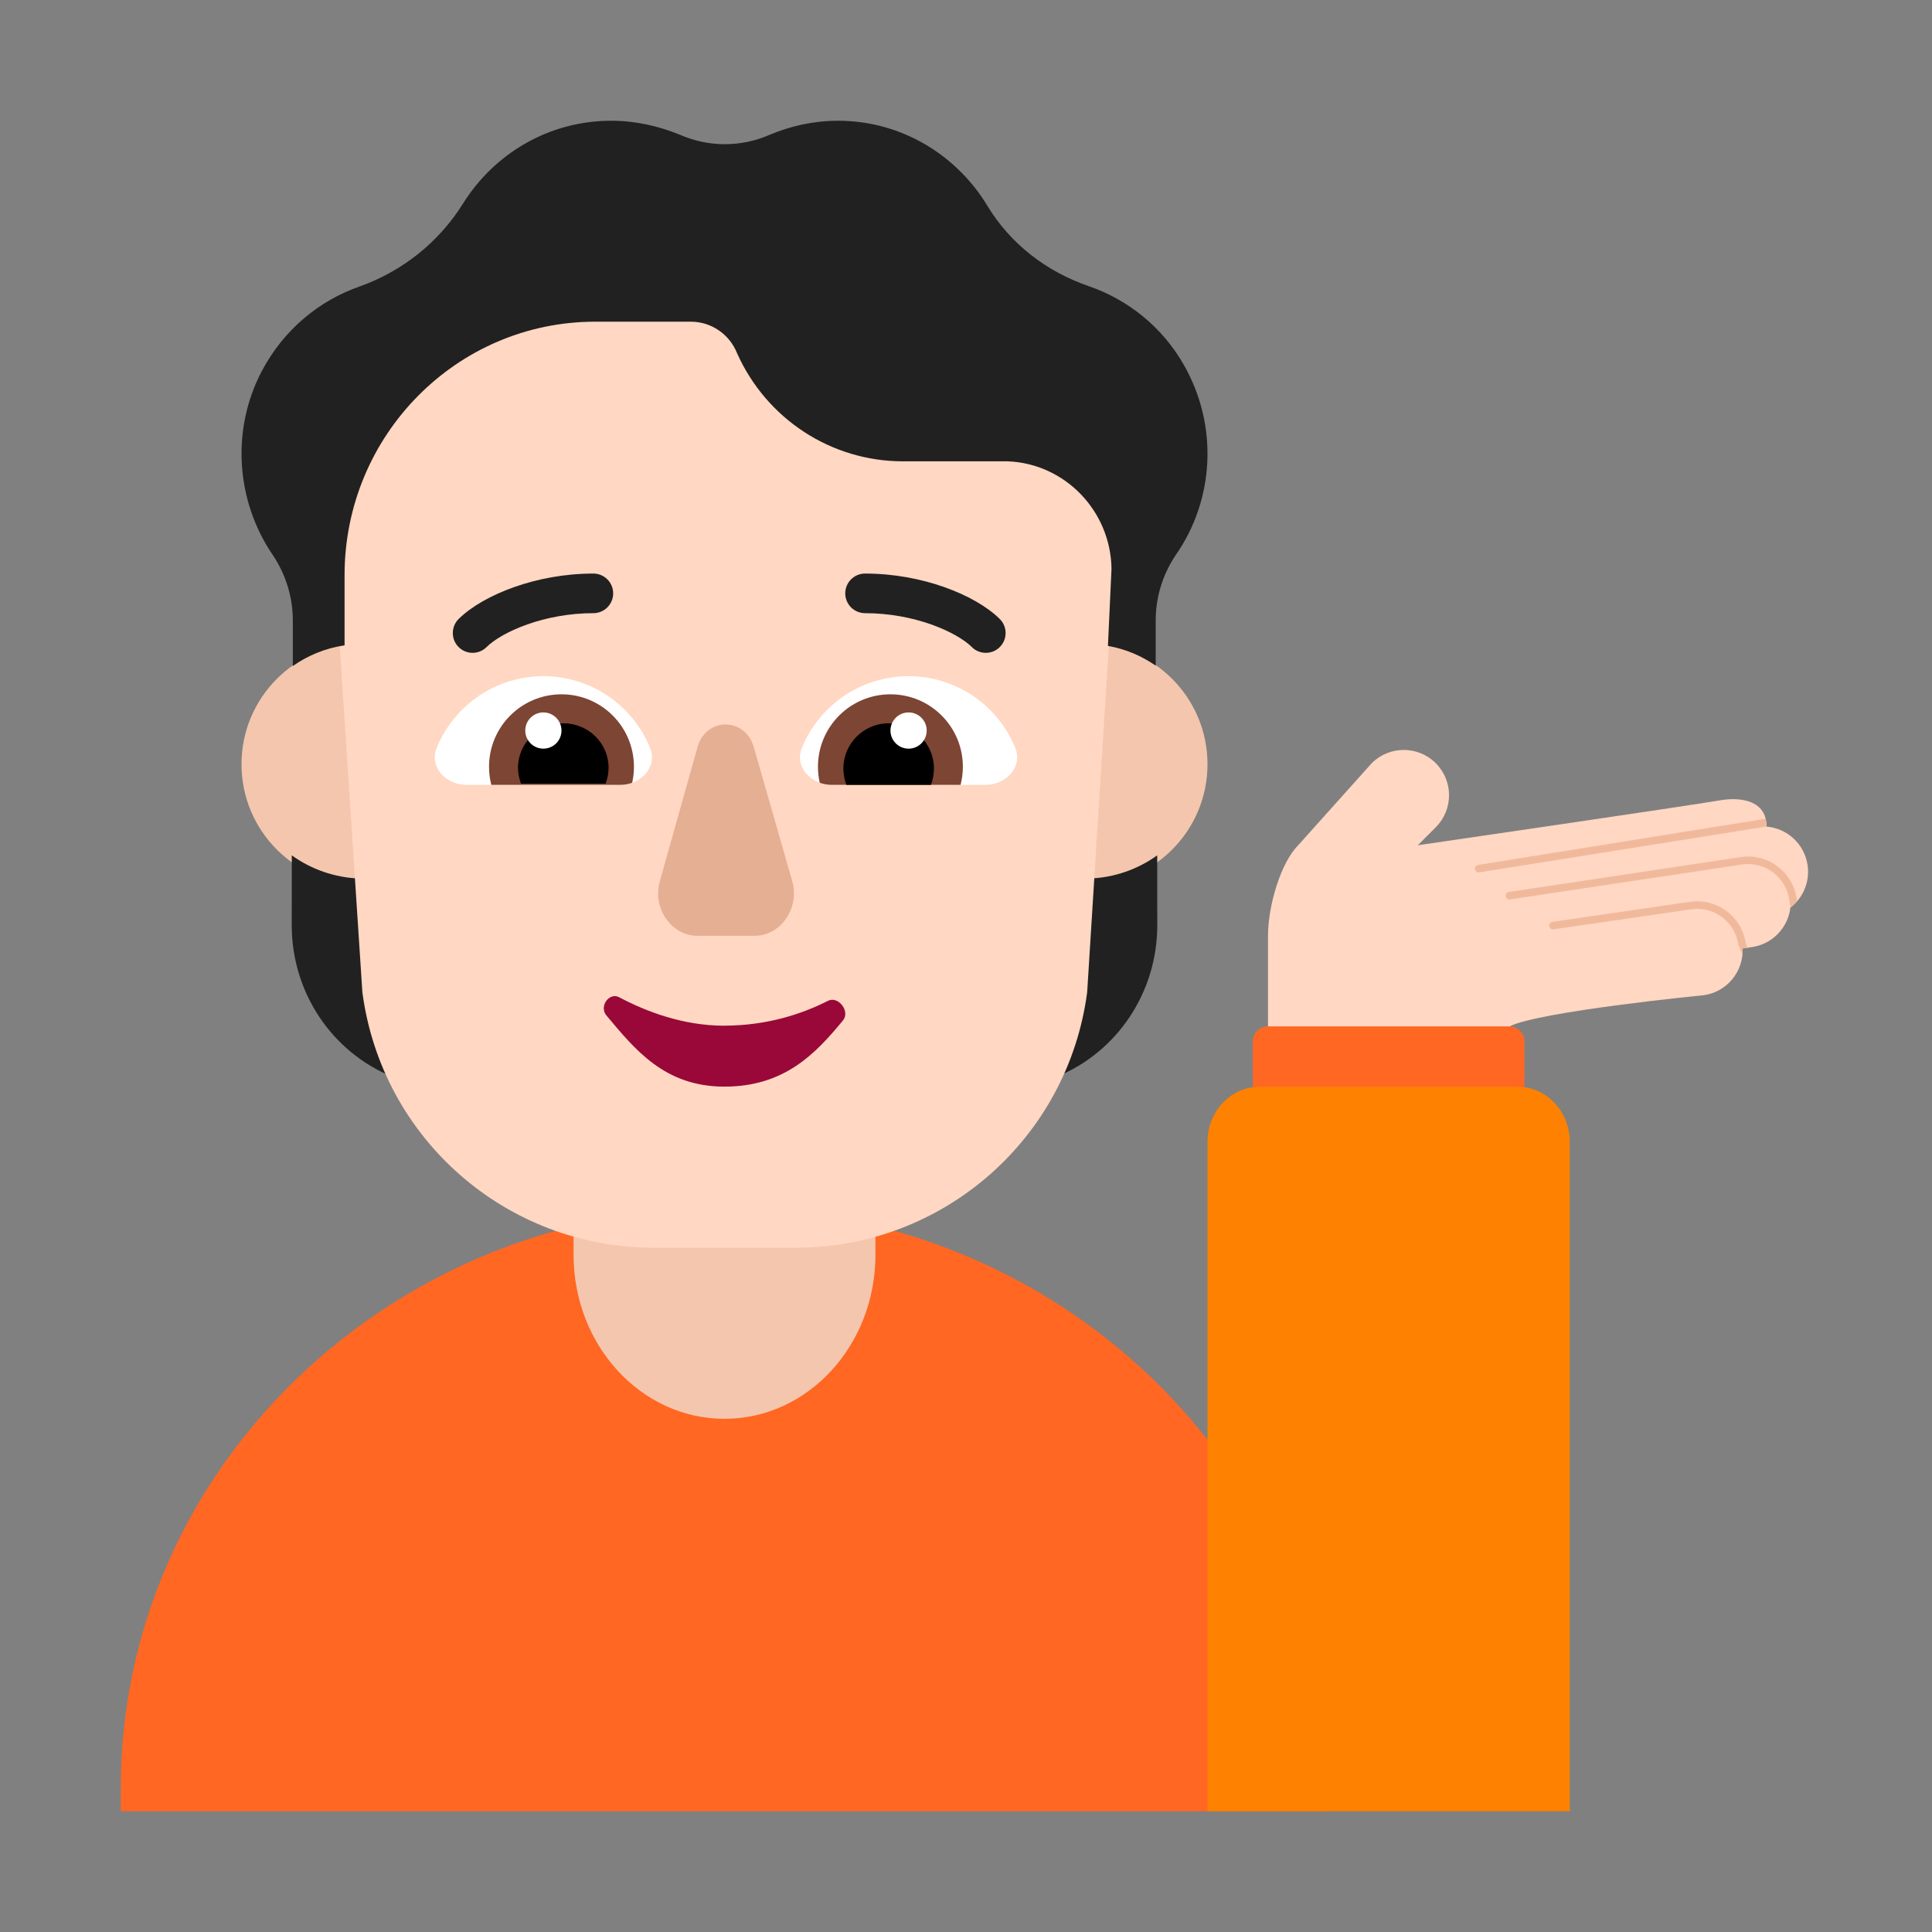 <svg enable-background="new 0 0 128 128" viewBox="0 0 32 32" xmlns="http://www.w3.org/2000/svg"><rect x="0" y="0" width="32" height="32" fill="#808080" stroke="none"/><path d="m22 30v-.384c0-5.305-4.474-9.616-10-9.616-5.526.01-10 4.311-10 9.616v.384z" fill="#ff6723"/><path d="m25 17-1.996-.215-2.004.215c-.138 0-.25.112-.25.25v.75l2.254.297 2.246-.297v-.75c0-.138-.112-.25-.25-.25z" fill="#ff6723"/><path d="m26 30v-11.09c0-.5-.387-.91-.86-.91h-4.28c-.472 0-.86.41-.86.91v11.09z" fill="#ff8101"/><g fill="#f4c6ad"><path d="m8 12.658c0 1.105-.895 2-2 2s-2-.895-2-2c0-1.105.895-2 2-2s2 .895 2 2z"/><path d="m20 12.658c0 1.105-.895 2-2 2s-2-.895-2-2c0-1.105.895-2 2-2s2 .895 2 2z"/><path d="m12 23.5c-1.381 0-2.5-1.216-2.5-2.716v-1.784h5v1.784c0 1.5-1.119 2.716-2.5 2.716z"/></g><path d="m4.833 14.167c.317.229.708.37 1.124.384l.112 1.817c.073.525.218 1.016.43 1.467-1.005-.41-1.667-1.399-1.667-2.51z" fill="#212121"/><path d="m19.167 14.167c-.317.229-.708.37-1.124.384l-.112 1.817c-.073.525-.218 1.016-.43 1.467 1.005-.41 1.667-1.399 1.667-2.51z" fill="#212121"/><path d="m13.377 3.5h-2.765c-3.098 0-5.436 2.593-5.076 5.807l.466 7.127c.32 2.427 2.385 4.233 4.83 4.233h1.172 1.173c2.445 0 4.51-1.807 4.83-4.233l.446-7.127c.413-3.073-1.978-5.807-5.076-5.807z" fill="#ffd7c2"/><path d="m18.034 4.74c.639.22 1.213.667 1.576 1.307.58 1.02.494 2.24-.132 3.14-.217.32-.336.7-.336 1.087v.751c-.233-.162-.501-.276-.791-.327l.059-1.277c-.013-.953-.765-1.74-1.714-1.78h-1.74c-1.187 0-2.261-.7-2.749-1.793-.125-.313-.428-.52-.765-.52h-1.582c-2.294 0-4.153 1.88-4.153 4.2v1.161c-.316.046-.607.167-.857.342v-.757c0-.387-.119-.767-.336-1.087-.593-.873-.699-2.047-.178-3.04.363-.687.949-1.167 1.615-1.4.712-.253 1.318-.733 1.721-1.38.514-.82 1.417-1.367 2.452-1.367.402 0 .784.087 1.14.233.475.207 1.009.207 1.483 0 .349-.147.732-.233 1.134-.233 1.048 0 1.964.567 2.472 1.407.382.633.982 1.093 1.681 1.333z" fill="#212121"/><path d="m11.555 12.368-.623 2.216c-.135.451.183.916.623.916h.941c.44 0 .758-.465.623-.916l-.636-2.216c-.147-.491-.782-.491-.929 0z" fill="#e5af93"/><path d="m11.998 16.989c-.677 0-1.29-.231-1.744-.472-.163-.086-.336.152-.21.302.467.555.957 1.179 1.955 1.179s1.514-.552 1.963-1.096c.126-.153-.08-.41-.246-.326-.435.221-1.019.412-1.718.412z" fill="#990838"/><path d="m10.271 13c.344 0 .626-.297.495-.616-.285-.695-.968-1.184-1.766-1.184s-1.481.489-1.766 1.184c-.131.319.151.616.495.616z" fill="#fff"/><path d="m13.778 13c-.344 0-.626-.297-.495-.616.285-.695.968-1.184 1.766-1.184s1.481.489 1.766 1.184c.131.319-.151.616-.495.616z" fill="#fff"/><path d="m8.1 12.7c0 .104.013.204.038.3h2.133c.07 0 .138-.012.2-.035.019-.085.029-.174.029-.265 0-.663-.537-1.2-1.2-1.2-.663 0-1.2.537-1.2 1.2z" fill="#7d4533"/><path d="m15.948 12.7c0 .104-.013.204-.038.3h-2.133c-.07 0-.138-.012-.2-.035-.019-.085-.029-.174-.029-.265 0-.663.537-1.2 1.2-1.2.663 0 1.2.537 1.2 1.2z" fill="#7d4533"/><path d="m8.58 12.715c0 .093.018.182.05.265h1.4c.032-.082.05-.171.05-.265 0-.406-.336-.735-.75-.735-.414 0-.75.329-.75.735z"/><path d="m15.469 12.73c0 .095-.018.186-.05.27h-1.4c-.032-.084-.05-.175-.05-.27 0-.414.336-.75.75-.75s.75.336.75.75z"/><path d="m9 12.4c.166 0 .3-.134.3-.3s-.134-.3-.3-.3c-.166 0-.3.134-.3.3s.134.3.3.3z" fill="#fff"/><path d="m15.049 12.4c-.166 0-.3-.134-.3-.3s.134-.3.3-.3.3.134.3.3-.134.3-.3.3z" fill="#fff"/><path d="m8.058 10.718c.121-.119.354-.262.676-.376.317-.112.696-.186 1.094-.186.181 0.0.328-.147.328-.328 0-.181-.147-.328-.328-.328-.477-0-.93.089-1.312.224-.376.133-.706.318-.918.527-.129.127-.131.335-.004.464.127.129.335.131.464.004z" fill="#212121"/><path d="m16.098 10.718c-.121-.119-.354-.262-.676-.376-.317-.112-.696-.186-1.094-.186-.181 0-.328-.147-.328-.328 0-.181.147-.328.328-.328.477-0.0.93.089 1.312.224.376.133.706.318.918.527.129.127.131.335.004.464-.127.129-.335.131-.464.004z" fill="#212121"/><path d="m22.72 12.641c.293-.293.768-.293 1.061 0s.293.768 0 1.061l-.298.298s4.391-.639 5.043-.75c.296-.044.734 0 .734.441.339.028.626.285.679.636.042.279-.075.545-.284.706-.039.327-.292.602-.633.653l-.159.024c.016.378-.255.716-.638.773 0 0-2.723.267-3.223.517h-4v-1.5c0-.5.212-1.212.5-1.5z" fill="#ffd7c2"/><path d="m29.259 13.683c-.001-.045-.006-.085-.015-.122l-4.762.765c-.034.005-.058.037-.052.071.005.034.037.058.071.052.034-.005 4.758-.759 4.758-.759-.002-.003-.002-.006 0-.008z" fill="#f1b99b"/><path d="m29.766 14.926c-.033.038-.069.073-.109.104l-.023-.133c-.057-.376-.407-.634-.782-.578l-3.842.578c-.034.005-.066-.018-.071-.052-.005-.034.018-.066.052-.071l3.842-.578c.444-.067.857.238.924.682z" fill="#f1b99b"/><path d="m28.947 15.697-.086.013c.002.035.001.069-.003.102l-.066-.166-.001-.007c-.057-.376-.407-.634-.782-.578l-2.279.332c-.034.005-.066-.019-.071-.053-.005-.034.019-.066.053-.071l2.278-.332c.441-.066.853.235.923.675z" fill="#f1b99b"/></svg>